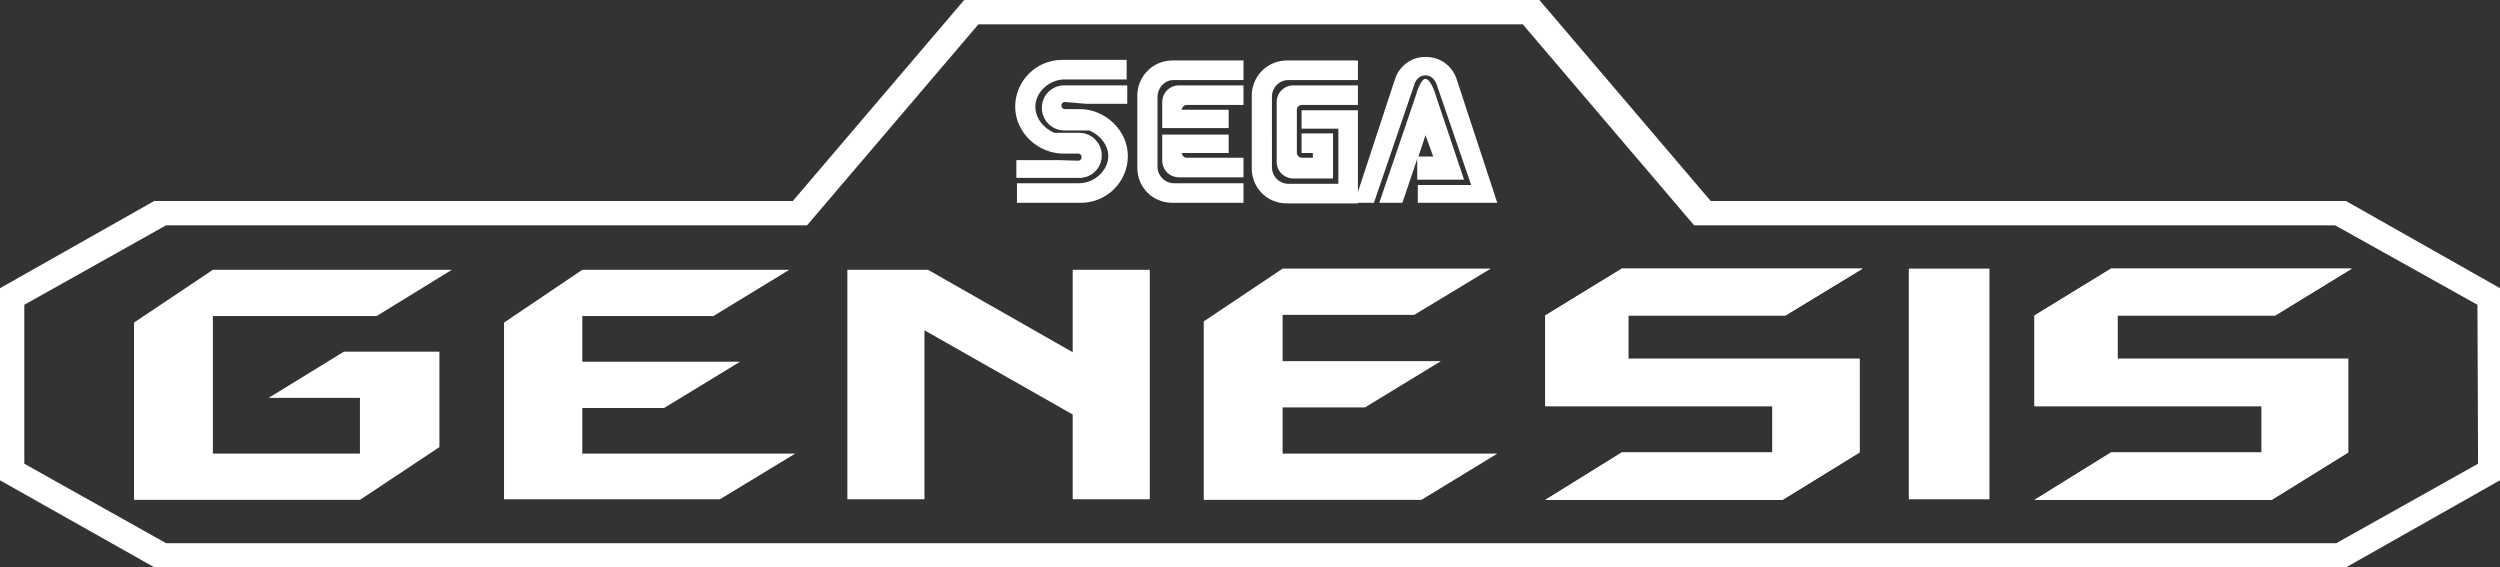 <?xml version="1.0" encoding="UTF-8" standalone="no"?>
<!-- Generator: Adobe Illustrator 21.1.0, SVG Export Plug-In . SVG Version: 6.00 Build 0)  -->

<svg
   xmlns:dc="http://purl.org/dc/elements/1.1/"
   xmlns:cc="http://creativecommons.org/ns#"
   xmlns:rdf="http://www.w3.org/1999/02/22-rdf-syntax-ns#"
   xmlns:svg="http://www.w3.org/2000/svg"
   xmlns="http://www.w3.org/2000/svg"
   xmlns:sodipodi="http://sodipodi.sourceforge.net/DTD/sodipodi-0.dtd"
   xmlns:inkscape="http://www.inkscape.org/namespaces/inkscape"
   version="1.0"
   id="Capa_1"
   x="0px"
   y="0px"
   width="421.6"
   height="95.7"
   viewBox="0 0 421.6 95.7"
   enable-background="new 0 0 432.9 198.6"
   xml:space="preserve"
   sodipodi:docname="genesis.svg"
   inkscape:version="0.92.2 (unknown)"><rect x="0" y="0" width="421.6" height="95.7" fill="#333333" stroke="none"/><defs
     id="defs63" /><sodipodi:namedview
     pagecolor="#ffffff"
     bordercolor="#666666"
     borderopacity="1"
     objecttolerance="10"
     gridtolerance="10"
     guidetolerance="10"
     inkscape:pageopacity="0"
     inkscape:pageshadow="2"
     inkscape:window-width="702"
     inkscape:window-height="480"
     id="namedview61"
     showgrid="false"
     fit-margin-top="0"
     fit-margin-left="0"
     fit-margin-right="0"
     fit-margin-bottom="0"
     inkscape:zoom="0.63063064"
     inkscape:cx="-258.52143"
     inkscape:cy="56.300009"
     inkscape:window-x="0"
     inkscape:window-y="0"
     inkscape:window-maximized="0"
     inkscape:current-layer="Capa_1" /><g
     id="g58"
     transform="translate(-5.6,-59.9)"><path
       d="m 401.4,93.9 -0.1,-0.1 H 294.1 L 265.2,59.9 h -97 L 139.3,93.8 H 31.6 l -26,14.7 v 32.4 l 25.9,14.6 0.1,0.1 H 401.2 L 427,141 l 0.2,-0.1 v -32.4 z m 22.1,44.2 -23.9,13.4 H 33.6 L 9.7,138.1 V 111.3 L 33.6,97.9 H 141.7 L 170.6,64 h 0.1 91.5 0.2 l 28.9,33.9 h 108.1 l 24,13.4 z"
       id="path44"
       inkscape:connector-curvature="0"
       style="fill:#ffffff" /><path
       id="path16"
       d="M 240.8,73.4 234,94.1 h 3.3 l 6.8,-19.9 c 0.2,-0.9 1,-1.6 1.9,-1.6 0.9,0 1.6,0.7 1.9,1.6 l 5.8,16.9 h -9 v 3 h 13.4 l -6.8,-20.7 c -0.7,-2.3 -2.7,-3.9 -5.3,-3.9 -2.5,0 -4.5,1.6 -5.2,3.9 z m 4,12.9 1.2,-3.6 1.3,3.6 z m -0.5,-10.1 -6.1,17.9 h 3.9 l 2.5,-7.4 v 3.5 h 7.9 l -4.7,-14 c -0.2,-0.8 -1,-3 -1.8,-3 -0.7,-0.1 -1.5,2.2 -1.7,3 z m -21.4,-2.8 h 11.7 v -3.3 h -12 c -3.3,0 -5.9,2.7 -5.9,5.9 v 12.3 c 0,3.3 2.6,5.9 5.9,5.9 h 12 V 78.5 h -9.5 v 3.1 h 6.2 v 9.3 h -8.4 c -1.6,0 -2.8,-1.3 -2.8,-2.8 V 76.2 c 0,-1.5 1.2,-2.8 2.8,-2.8 z m 2.2,9 v 3.3 h 1.9 v 0.8 h -1.9 c -0.4,0 -0.8,-0.4 -0.8,-0.8 v -7.3 c 0,-0.4 0.4,-0.8 0.8,-0.8 h 9.5 v -3.3 h -10.9 c -1.6,0 -2.8,1.3 -2.8,2.8 v 10.1 c 0,1.6 1.3,2.8 2.8,2.8 h 6.7 v -7.6 z m -21.6,-9 h 11.8 v -3.3 h -12 c -3.3,0 -5.9,2.7 -5.9,5.9 v 12.2 c 0,3.3 2.6,5.9 5.9,5.9 h 12 v -3.3 h -11.7 c -1.6,0 -2.8,-1.3 -2.8,-2.8 V 76.3 c 0,-1.6 1.2,-2.9 2.7,-2.9 z m 9.3,8.1 v -3.1 h -7.9 c 0,-0.4 0.4,-0.8 0.8,-0.8 h 9.6 v -3.3 h -10.9 c -1.6,0 -2.8,1.3 -2.8,2.8 v 4.4 z m 0,1.1 v 3.1 h -7.9 c 0,0.4 0.4,0.8 0.8,0.8 h 9.6 v 3.3 h -10.9 c -1.6,0 -2.8,-1.3 -2.8,-2.8 V 82.6 Z M 184,86.9 h -7 v 3 h 10.7 0.1 c 2,-0.1 3.6,-1.7 3.6,-3.8 0,-2.1 -1.7,-3.8 -3.8,-3.8 h -4.2 c -1.7,-0.7 -3.2,-2.4 -3.2,-4.4 0,-2.5 2.4,-4.6 4.9,-4.6 h 10.5 V 70 h -10.9 c -4.3,0 -7.9,3.5 -7.9,7.9 0,4.3 3.8,7.9 8.1,7.9 v 0 0 h 2.5 c 0.3,0 0.6,0.2 0.6,0.6 0,0.3 -0.2,0.6 -0.6,0.6 z m 4.7,-9.5 h 7 V 74.3 H 185 184.9 c -2,0.1 -3.6,1.7 -3.6,3.8 0,2.1 1.7,3.8 3.8,3.8 h 4.2 c 1.7,0.7 3.2,2.4 3.2,4.3 0,2.5 -2.4,4.6 -4.9,4.6 h -10.5 v 3.3 h 10.8 c 4.3,0 7.9,-3.5 7.9,-7.9 0,-4.3 -3.8,-7.9 -8.1,-7.9 v 0.1 -0.1 h -2.5 c -0.3,0 -0.6,-0.2 -0.6,-0.6 0,-0.3 0.2,-0.6 0.6,-0.6 z"
       inkscape:connector-curvature="0"
       style="fill:#ffffff" /><polygon
       id="polygon37"
       points="186.5,105.4 199.5,105.4 199.5,144.1 186.5,144.1 186.5,129.8 161.5,115.6 161.5,144.1 148.5,144.1 148.5,105.4 162.1,105.4 186.5,119.3 "
       style="fill:#ffffff" /><rect
       id="rect58"
       x="327.5"
       y="105.2"
       width="13.6"
       height="38.9"
       style="fill:#ffffff" /><polygon
       id="polygon79"
       points="208.6,114.1 221.9,105.2 257,105.2 244.1,113 221.9,113 221.9,120.8 248.6,120.8 235.8,128.6 221.9,128.6 221.9,136.4 258.1,136.4 245.3,144.2 208.6,144.2 "
       style="fill:#ffffff" /><polygon
       id="polygon100"
       points="90.6,114.3 103.8,105.4 138.7,105.4 125.9,113.2 103.8,113.2 103.8,120.9 130.4,120.9 117.6,128.7 103.8,128.7 103.8,136.4 139.7,136.4 127,144.1 90.6,144.1 "
       style="fill:#ffffff" /><polygon
       id="polygon121"
       points="79.7,119.2 79.7,135.3 66.3,144.2 28.2,144.2 28.2,114.3 41.5,105.4 81.8,105.4 69.1,113.2 41.5,113.2 41.5,136.4 66.3,136.4 66.3,127 50.9,127 63.6,119.2 "
       style="fill:#ffffff" /><polygon
       points="306.7,113.1 280.2,113.1 280.2,120.4 319.2,120.4 319.2,136.2 306.2,144.2 266.2,144.2 279.1,136.2 304.5,136.2 304.5,128.4 266.2,128.4 266.2,113.1 279.1,105.2 319.7,105.2 "
       id="polygon52"
       style="fill:#ffffff" /><polygon
       id="polygon142"
       points="319.2,136.2 306.2,144.2 266.2,144.2 279.1,136.2 304.5,136.2 304.5,128.4 266.2,128.4 266.2,113.1 279.1,105.2 319.7,105.2 306.7,113.1 280.2,113.1 280.2,120.4 319.2,120.4 "
       style="fill:#ffffff" /><polygon
       points="389.3,113.1 362.7,113.1 362.7,120.4 401.6,120.4 401.6,136.2 388.7,144.2 348.7,144.2 361.6,136.2 387,136.2 387,128.4 348.7,128.4 348.7,113.1 361.6,105.2 402.2,105.2 "
       id="polygon55"
       style="fill:#ffffff" /><polygon
       id="polygon163"
       points="401.6,136.2 388.7,144.2 348.7,144.2 361.6,136.2 387,136.2 387,128.4 348.7,128.4 348.7,113.1 361.6,105.2 402.2,105.2 389.3,113.1 362.7,113.1 362.7,120.4 401.6,120.4 "
       style="fill:#ffffff" /></g></svg>